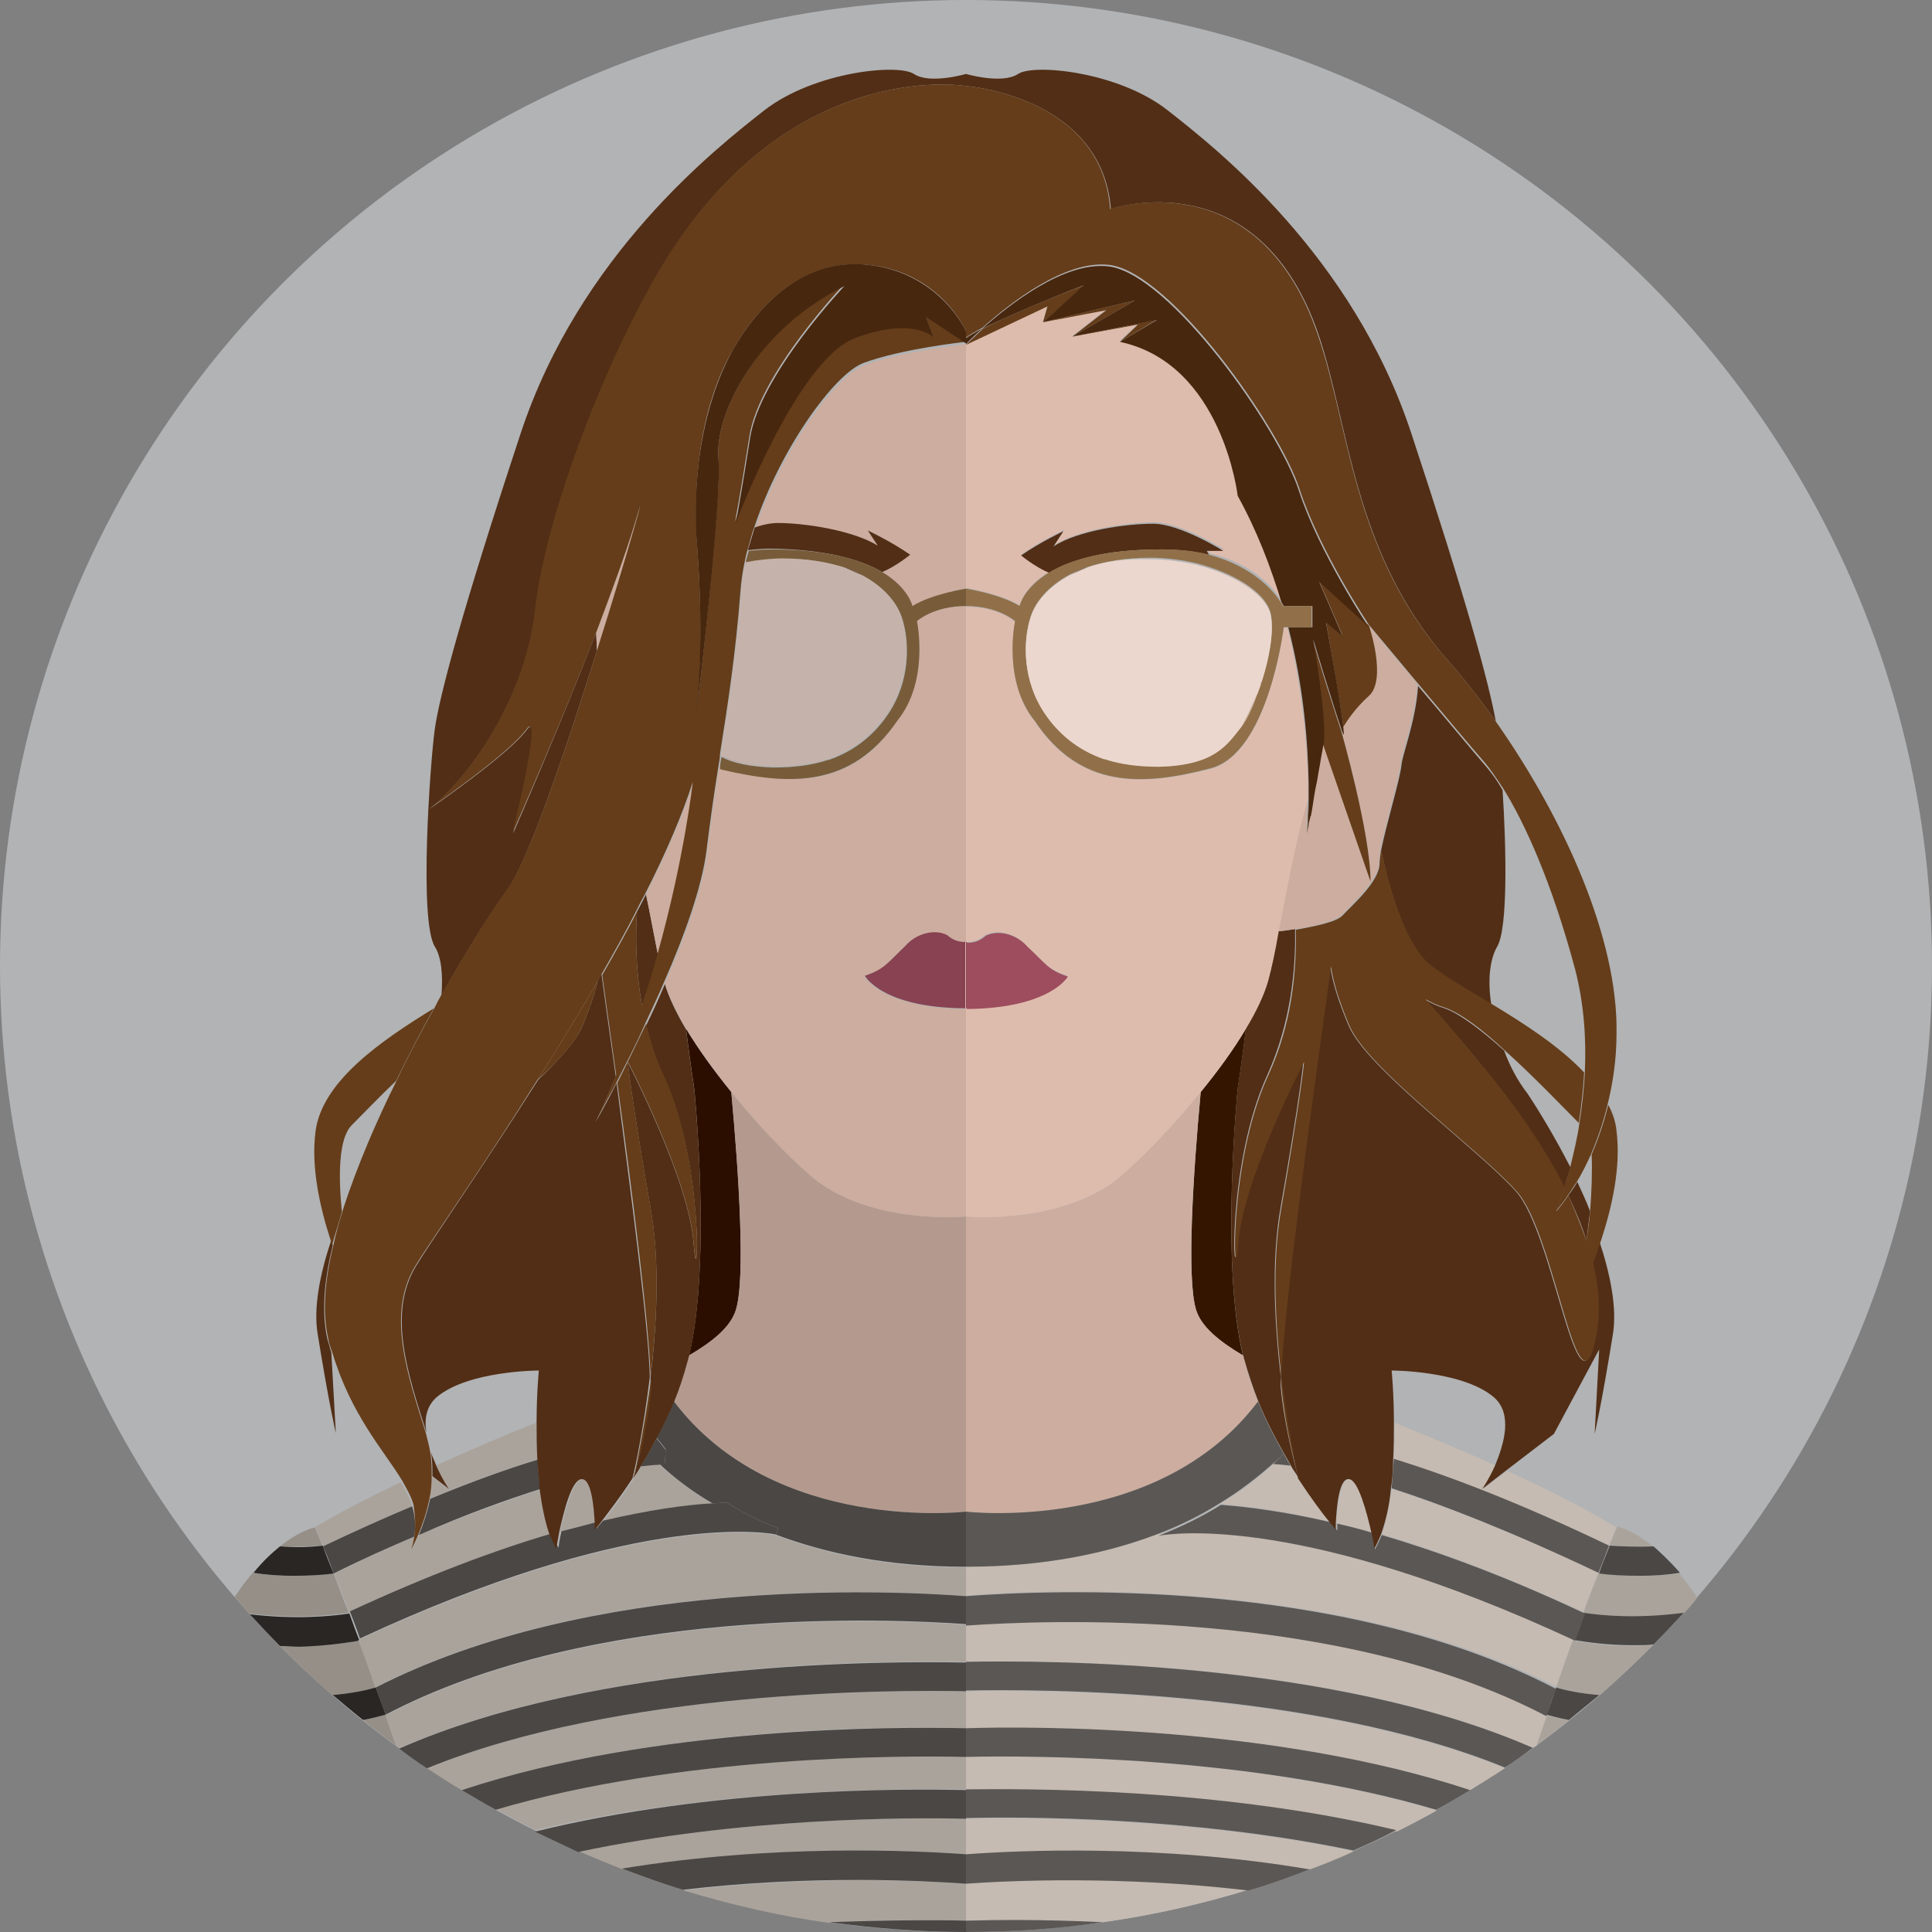 <svg xmlns="http://www.w3.org/2000/svg" width="256" height="256"><rect width="100%" height="100%" fill="#808080" stroke="none"/><circle fill="#B1B3B5" cx="128" cy="128" r="128"/><path fill="#2C0E00" d="M97.5 173.6c1.3-4.1.4-18.1-.6-28.9-2.3-2.8-4.4-5.7-6-8.4.6 4.8 1.1 8 1.1 8s2.3 23-.7 35.3c3.3-1.9 5.5-3.8 6.2-6z"/><path fill="#B49A8E" d="M128 190.9v-29.7s-13 1.2-20.7-5.5c-3.3-2.9-7.1-6.9-10.4-11 1 10.8 1.9 24.8.6 28.9-.7 2.2-3 4.1-6.2 6-.1.2-.1.5-.2.7-.5 1.8-1.1 3.6-1.8 5.4 13.3 17.6 38.7 14.6 38.7 14.6v4.9-14.3zm0 14.3zm0 44.4v-5.3 1.4z"/><path fill="#958F88" d="M47.6 217.4c-1.8.3-4.5.7-8 .7-.8 0-1.7 0-2.6-.1 2.3 2.3 4.6 4.5 7.1 6.7 2.5-.3 4.4-.7 5.7-1.1-.8-2.2-1.5-4.3-2.2-6.2zm-1.4-3.7c-.8-2-1.4-3.7-2-5.2-1.4.2-3.3.3-5.4.3-1.7 0-3.5-.1-5.3-.4-.8.9-1.6 2-2.4 3.2.6.7 1.3 1.5 1.9 2.2 6 .7 10.5.3 13.2-.1zm-3.5-8.9c-.6-1.6-1-2.4-1-2.4s-1.9.3-4.7 2.6c2.2 0 4.2-.1 5.7-.2zm8.4 22.4c-.8.2-1.8.5-3 .7 1.4 1.2 2.9 2.3 4.4 3.4-.5-1.4-1-2.7-1.4-4.1 0 .1 0 .1 0 0z"/><path fill="#292624" d="M44.2 208.5c-.6-1.5-1.1-2.7-1.4-3.6v-.1c-1.6.2-3.6.3-5.7.1-1.1.9-2.3 2-3.5 3.5 1.8.3 3.6.4 5.3.4 2 0 3.9-.1 5.3-.3zm3.4 8.9v-.1c-.5-1.2-.9-2.4-1.3-3.5-2.7.4-7.3.8-13.2.1 1.3 1.4 2.6 2.8 4 4.2.9 0 1.8.1 2.6.1 3.4-.1 6.1-.5 7.9-.8zm2.2 6.2c-1.4.4-3.3.8-5.7 1 1.3 1.1 2.6 2.2 4 3.3 1.2-.2 2.2-.5 3-.7-.4-1.2-.9-2.4-1.3-3.6z"/><path fill="#AAA39B" d="M72.9 203.4c-.6-1.7-1.1-3.8-1.3-6-4.4 1.4-9.7 3.3-16.1 6-.5 1.2-.9 1.9-.9 1.9.2-.6.3-1.1.4-1.7-3.3 1.4-6.9 3-10.7 4.9v.1c.6 1.5 1.3 3.2 2 5.2 10.3-5 19.2-8.2 26.6-10.4zm55.1 51.1v-4.9c-5.6-.4-20.5-1.1-37.4.9 6.3 1.9 12.7 3.4 19.3 4.3 8.2-.5 14.7-.4 18.1-.3zm0-17.4v-4.4c-8.5-.2-38-.2-62.3 7 1.7 1 3.5 1.9 5.3 2.8 23.4-5.6 48.8-5.5 57-5.4zm0 8.6V241c-7.3-.2-29.8-.2-51.3 4.3 1.9.8 3.8 1.6 5.8 2.4 20-3.4 38.6-2.5 45.5-2zm0-16.7v-4.9c-9.6-.2-45.9-.2-71.4 10.2 1.5 1 3 2 4.6 2.9 25.6-8.5 57.5-8.5 66.8-8.2zm-50.9-33c-1.2.2-2.3 4.4-2.9 7 1.6-.5 3.2-.9 4.6-1.2 0-1.9-.3-6.1-1.7-5.8zm7.9-1.8c-.3.6-.7 1.1-1 1.6-.1.3-.1.5-.1.5s0-.2.1-.4c-1.7 2.6-3.2 4.6-4.1 5.7 6-1.4 10.8-2 14.5-2.3-2.8-1.7-5.2-3.6-7.1-5.3-.5 0-1.3.1-2.3.2zm-13.8-.8c-.1-1.7-.1-3.4-.1-4.9-4.1 1.6-8.7 3.6-13.4 5.7.8 1.8 1.7 3.1 1.7 3.1l-2.2-1.7c0 1-.2 2-.3 3 5.6-2.3 10.3-4 14.3-5.2zm56.8 18.1v-6.2 2.4c-10.4 0-18.7-1.8-25.3-4.3-2.2-.4-19.5-2.7-55.2 13.9v.1c.7 1.9 1.5 4 2.2 6.2 28.6-14.7 67.7-12.9 78.3-12.1z"/><path fill="#AAA39B" d="M128 220.2v-4.9c-9.9-.7-49.3-2.5-76.9 12 .4 1.3.9 2.7 1.4 4 .2.1.3.2.5.3 26.4-11.6 64.7-11.6 75-11.4zm-85.2-15.3c4.3-2.1 8.2-3.8 11.8-5.3-.3-1.1-.8-2.1-1.5-3.2-4.2 2-8.1 4-11.4 6 0 0 .4.8 1.1 2.5 0-.1 0-.1 0 0z"/><path fill="#4A4744" d="M89.3 185.7c-.7 1.7-1.5 3.3-2.3 4.8l1.2 1.5-.1 1.9h-.8c1.9 1.8 4.2 3.6 7.1 5.3.7 0 1.3-.1 1.9-.1 2.2 1.4 4.5 2.5 6.8 3.4l-.2.8h-.2c6.6 2.5 14.9 4.3 25.3 4.3v-7.3s-25.4 3-38.7-14.6zm-34.4 17.9c.2-1.5.1-2.8-.3-4-3.6 1.5-7.6 3.3-11.8 5.3.4.9.9 2.1 1.4 3.6 3.8-1.9 7.4-3.5 10.7-4.9zm16.7-6.3c-.2-1.3-.3-2.6-.3-3.9-4 1.2-8.7 2.9-14.3 5.2-.4 1.9-1 3.6-1.5 4.8 6.3-2.8 11.7-4.7 16.1-6.1z"/><path fill="#4A4744" d="M88.1 194l.1-1.9-1.2-1.5c-.7 1.3-1.4 2.5-2.1 3.7 1-.1 1.8-.2 2.3-.2.6-.1.9-.1.9-.1zm14.6 9.3h.2l.2-.8c-2.3-.9-4.6-2-6.8-3.4-.6 0-1.3.1-1.9.1-3.7.2-8.5.9-14.5 2.3-.6.7-.9 1.1-.9 1.1v-.9c-1.5.4-3 .8-4.6 1.2-.3 1.3-.4 2.2-.4 2.2-.3-.5-.6-1.2-.9-1.9-7.5 2.2-16.3 5.5-26.7 10.3v.1c.4 1.1.9 2.3 1.3 3.5 35.5-16.5 52.8-14.2 55-13.8zm25.3 8.2c-10.6-.8-49.7-2.5-78.2 12.1.4 1.2.8 2.4 1.3 3.6 27.6-14.5 67-12.7 76.9-12v-3.7zm0 12.6v-3.8c-10.3-.2-48.6-.3-75.1 11.4 1.2.9 2.4 1.8 3.7 2.6 25.5-10.4 61.8-10.4 71.4-10.2zm0 8.7V229c-9.3-.2-41.2-.3-66.8 8.2 1.5.9 3 1.8 4.5 2.6 24.3-7.2 53.8-7.2 62.3-7zm0 8.2v-3.8c-8.2-.2-33.6-.3-57.1 5.5l5.7 2.7c21.6-4.6 44.1-4.6 51.4-4.4zm0 8.6v-3.9c-6.9-.5-25.5-1.4-45.6 1.9 2.7 1 5.4 2 8.1 2.8 17-2 31.9-1.2 37.5-.8zm0 4.9c-3.4-.1-9.9-.1-18.1.2 5.9.8 11.9 1.3 18.1 1.3v-1.5z"/><path fill="#522E16" d="M79.1 86.2c0-.8-.1-1.6-.1-2.4-5 12.9-11 26.6-11 26.6s4.2-16.9 1.8-13.7c-2.4 3.3-12.9 10.5-12.9 10.5 6.3-5.1 12.9-15.7 14.1-26.5 1.2-10.9 7.9-29.7 15.6-43.4C103.4 7.2 128 11.4 128 11.4V9.8s-4.8 1.4-6.9 0-13.2-.3-19.8 4.8C94.8 19.7 76.8 33.8 69 57.4 61.2 81 58.2 92.3 57.6 96.7c-.6 4.4-2.1 25.2 0 28.7.9 1.4 1.1 3.8.9 6.5 3.7-6.6 7.1-11.8 8.8-14.1 2.7-3.7 7.8-18.8 11.8-31.6zm-33.8 74.4c0-.1.1-.3.1-.4 0 .1 0 .2-.1.4 0-.1 0-.1 0 0zm-1.2 4.4c-.1-.2-.1-.4-.2-.7-1.5 4.5-2.4 9-1.8 12.5 1.5 9.3 2.4 13.1 2.4 13.1l-.6-10.7c-.2-.6-.3-1.1-.5-1.7-.8-3.4-.5-7.7.7-12.5zm13.8 20.1c4.2-3.5 13.5-3.5 13.5-3.5s-.3 3-.3 6.9c0 1.5 0 3.2.1 4.9l.3 3.9c.3 2.2.7 4.3 1.3 6 .3.7.6 1.3.9 1.9 0 0 .2-1 .4-2.2.6-2.7 1.6-6.8 2.9-7 1.4-.2 1.7 3.9 1.8 5.8v.9s.4-.4.9-1.1c.9-1.2 2.4-3.1 4.1-5.7.4-1.5 1.5-6.8 2.3-13.4-.1-6.2-2.6-25.1-4.4-39-1.6 3.2-2.8 5.2-2.8 5.2 1-2 1.8-4 2.7-6-.9-6.3-1.6-11.4-1.9-13.6-.2.3-.4.6-.5.9-.3 1.3-.9 3.2-2 5.9-.8 2-3.1 4.5-5.9 7.2-7.5 11.8-14.4 21.7-16.2 24.7-3.8 6.3-1 14.4 1.4 22-.3-1.8 0-3.5 1.4-4.7z"/><path fill="#522E16" d="M91.9 164.7c-.6-8.3-8.7-23.9-8.7-23.9s.3 3.8 3 19.3c1.3 7.2.8 15.6 0 22.5v1.4c-.5 5.3-1.8 10.4-2.3 11.9.3-.5.7-1 1-1.6.7-1.1 1.4-2.4 2.1-3.7.8-1.5 1.6-3.1 2.3-4.8.7-1.7 1.3-3.5 1.8-5.4.1-.2.1-.5.2-.7 3-12.3.7-35.3.7-35.3s-.5-3.2-1.1-8c-1.3-2.2-2.3-4.3-2.8-6-.8 1.9-1.6 3.7-2.5 5.5.6 2.3 1.3 4.6 2.4 6.9 5.4 11.7 4.5 30.2 3.9 21.9zm-6.8-31.3c.8-2.3 1.5-4.6 2.1-6.8-.5-2.4-1-5.2-1.6-8.1-.4.8-.8 1.6-1.2 2.3-.2 3.3-.2 7.7.7 12.6zm-27.3 60.8c-.2-.6-.5-1.1-.7-1.8.2 1.1.2 2.2.2 3.2l2.2 1.7c-.1-.1-.9-1.3-1.7-3.1z"/><path fill="#653D1A" d="M84 195.8c.4-1.6 1.8-6.6 2.3-11.9v-1.4c-.9 6.6-2 11.8-2.3 13.3-.1.3-.1.5-.1.5s0-.2.1-.5zm-38.7-35.2c0-.1 0-.1 0 0-.5-5-.4-9.8 1.3-11.5 1.4-1.4 3.5-3.6 5.9-5.9 1.6-3.3 3.3-6.6 5-9.6-7 4.3-14.9 9.7-15.7 16.4-.6 4.7.6 10 2 14.3.1.2.1.4.2.7.4-1.5.9-2.9 1.3-4.4zm31.9-24.7c1.1-2.7 1.7-4.6 2-5.9-2.6 4.5-5.3 8.9-8 13.1 2.9-2.6 5.2-5.2 6-7.2zm7.9-2.5c-.9-4.9-.9-9.3-.7-12.6-1.4 2.8-3 5.6-4.6 8.4.3 2.2 1 7.3 1.9 13.6 1.3-3.2 2.4-6.3 3.4-9.4zm1.1 49.1c.8-6.9 1.3-15.3 0-22.5-2.7-15.4-3-19.3-3-19.3s8.1 15.6 8.7 23.9c.6 8.3 1.5-10.2-3.9-22-1.1-2.3-1.8-4.6-2.4-6.9-1.4 2.9-2.7 5.6-3.8 7.8 1.9 13.8 4.3 32.8 4.4 39z"/><path fill="#CCAD9F" d="M119.4 81.6c1.1 3.3 1.1 8.5-1.8 12.8-1.8 2.7-4.4 4.9-7.9 6.1 3.5-1.2 6-3.3 7.9-6.1 2.9-4.3 2.9-9.5 1.8-12.8-.6-1.8-2.2-3.9-5.2-5.5 3.1 1.6 4.6 3.7 5.2 5.5zm-17 19.9c2.7.1 5.1-.3 7.2-1-2 .7-4.4 1.1-7.2 1z"/><path fill="#CCAD9F" d="M96.9 144.7c3.3 4.1 7.1 8.1 10.4 11 7.6 6.7 20.7 5.5 20.7 5.5V80.3c-4.3 0-6.5 2-6.5 2s1.7 7.9-2.6 13.2c-6 9-14.2 8.7-23.3 6.3-.1 0-.2-.1-.3-.1-.6 3.6-1.1 7.3-1.6 11.3-.6 4.7-2.9 11.2-5.6 17.3.5 1.7 1.5 3.8 2.8 6 1.6 2.6 3.7 5.5 6 8.4zm17.6-15.3c2.7-.9 2.9-1.7 5.4-4 1.3-1.5 3.7-2.3 5.5-1.4 1.2 1.1 2.5.9 2.5.9v8.8c-11.1-.1-13.4-4.3-13.4-4.3zm-30.4-60c-1.2 4-3.1 9.1-5.1 14.4 0 .8.1 1.6.1 2.4 4.2-13.2 7.2-23.9 5-16.8zm27.8 5.8c-2.2-.7-4.9-1.2-8.2-1.2-1.6 0-3.3.2-4.9.5 1.6-.3 3.3-.5 4.9-.5 3.3 0 6 .4 8.2 1.2z"/><path fill="#CCAD9F" d="M116.3 72.3l-1.3-2s3 1.4 5.6 3.2c0 0-1.8 1.5-3.7 2.3 3.5 2.1 4 4.5 4 4.5 2.6-1.6 7.1-2.3 7.1-2.3V45.6s-8.4.9-13.5 2.8c-3.9 1.5-11 11.4-14.4 21.6 1.1-.4 2.1-.6 3.1-.6 3.5 0 10 .9 13.1 2.9zm-29.1 54.3c3.6-12.8 4.7-22.9 4.7-22.9-1.4 4.4-3.6 9.4-6.3 14.8.6 2.8 1.1 5.6 1.6 8.1z"/><path fill="#884251" d="M128 124.8s-1.3.2-2.5-.9c-1.8-.9-4.2-.1-5.5 1.4-2.5 2.4-2.8 3.1-5.4 4 0 0 2.3 4.3 13.5 4.3v-8.8z"/><path fill="#522E16" d="M114.2 76.1c-.7-.4-1.5-.7-2.3-1 .9.3 1.6.7 2.3 1zm2.7-.3c1.9-.8 3.7-2.3 3.7-2.3-2.6-1.8-5.6-3.2-5.6-3.2l1.3 2c-3.2-2-9.6-3-13.2-3-.9 0-2 .2-3.1.6l-.9 3c.9-.1 1.9-.2 3-.2 7.5.1 12.1 1.5 14.8 3.1z"/><path fill="#785C3A" d="M118.9 95.5c4.3-5.3 2.6-13.2 2.6-13.2s2.2-2 6.5-2V78s-4.5.7-7.1 2.3c0 0-.5-2.4-4-4.5-2.7-1.6-7.2-3-14.7-3-1.1 0-2.1.1-3 .2-.1.5-.3 1-.4 1.6 1.6-.3 3.3-.5 4.9-.5 3.3 0 6 .4 8.2 1.2.9.3 1.6.6 2.4 1 3 1.6 4.6 3.7 5.2 5.5 1.1 3.3 1.1 8.5-1.8 12.8-1.8 2.7-4.4 4.9-7.9 6.1h-.1c-2.1.7-4.5 1-7.2 1-3.2-.1-5.4-.6-6.9-1.4-.1.5-.2 1.1-.2 1.6.1 0 .2.1.3.1 9 2.1 17.1 2.4 23.2-6.5zm9.1-17.6z"/><path fill="#CCAD9F" d="M109.6 100.6c0-.1.1-.1 0 0 3.6-1.2 6.1-3.4 8-6.1 2.9-4.4 2.9-9.6 1.8-12.8-.6-1.8-2.2-3.9-5.2-5.5-.6-.2-1.4-.6-2.3-1-2.2-.7-4.9-1.2-8.2-1.2-1.6 0-3.3.2-4.9.5-.3 1.4-.5 2.8-.6 4.2-.6 7.8-1.6 14.5-2.7 21.4 1.5.8 3.6 1.4 6.9 1.4 2.8.1 5.2-.3 7.2-.9z"/><path opacity=".4" fill="#BBBDBF" d="M109.6 100.6c0-.1.1-.1 0 0 3.6-1.2 6.1-3.4 8-6.1 2.9-4.4 2.9-9.6 1.8-12.8-.6-1.8-2.2-3.9-5.2-5.5-.6-.2-1.4-.6-2.3-1-2.2-.7-4.9-1.2-8.2-1.2-1.6 0-3.3.2-4.9.5-.3 1.4-.5 2.8-.6 4.2-.6 7.8-1.6 14.5-2.7 21.4 1.5.8 3.6 1.4 6.9 1.4 2.8.1 5.2-.3 7.2-.9z"/><path fill="#522E16" d="M114.2 76.1c-.7-.4-1.5-.7-2.3-1 1 .5 1.8.8 2.3 1z"/><path opacity=".4" fill="#BBBDBF" d="M114.2 76.1c-.7-.4-1.5-.7-2.3-1 1 .5 1.8.8 2.3 1z"/><path fill="#785C3A" d="M102.4 101.5c-3.2-.1-5.4-.6-6.9-1.4 1.6.8 3.7 1.3 6.9 1.4z"/><path opacity=".4" fill="#BBBDBF" d="M102.4 101.5c-3.2-.1-5.4-.6-6.9-1.4 1.6.8 3.7 1.3 6.9 1.4z"/><path fill="#785C3A" d="M109.7 100.5s-.1 0 0 0c-.1 0 0 0 0 0z"/><path opacity=".4" fill="#BBBDBF" d="M109.7 100.5s-.1 0 0 0c-.1 0 0 0 0 0z"/><path fill="#341600" d="M158.5 173.6c.7 2.2 3 4.1 6.2 6-3-12.3-.7-35.3-.7-35.3s.5-3.2 1.1-8c-1.6 2.7-3.7 5.6-6 8.4-1 10.8-1.9 24.8-.6 28.9zM128 190.9v-41.4 41.4z"/><path fill="#AAA39B" d="M204.9 227.3c-.4 1.3-.9 2.7-1.4 4 1.5-1.1 3-2.2 4.4-3.4-1.1-.2-2.1-.4-3-.6zm3.5-9.9c-.7 1.9-1.5 4-2.2 6.2 1.3.4 3.3.8 5.7 1.1 2.4-2.1 4.8-4.4 7.1-6.7-.9 0-1.8.1-2.6.1-3.5 0-6.2-.4-8-.7zm8.8-8.6c-2.1 0-4-.2-5.4-.3-.6 1.5-1.3 3.2-2 5.2v.1c2.7.4 7.3.8 13.2.1.7-.7 1.3-1.4 1.9-2.2-.8-1.2-1.6-2.3-2.4-3.2-1.8.2-3.6.3-5.3.3zm1.8-3.9c-2.8-2.3-4.7-2.6-4.7-2.6s-.4.9-1 2.4c1.5.2 3.5.3 5.7.2z"/><path fill="#4A4744" d="M213.3 204.8c-.1 0-.1 0 0 0-.4 1-.9 2.2-1.4 3.6v.1c1.4.2 3.3.3 5.4.3 1.7 0 3.5-.1 5.3-.4-1.3-1.5-2.5-2.6-3.5-3.5-2.3.1-4.3 0-5.8-.1zm-3.5 8.9c-.4 1.1-.9 2.3-1.3 3.5v.1c1.8.3 4.5.7 8 .7.8 0 1.7 0 2.6-.1 1.4-1.4 2.7-2.8 4-4.2-6.1.8-10.6.4-13.3 0zm-3.6 9.9c-.4 1.2-.8 2.4-1.3 3.6.8.2 1.8.5 3 .7 1.3-1.1 2.7-2.2 4-3.3-2.5-.2-4.4-.6-5.7-1z"/><path fill="#CCAD9F" d="M128 249.6v-5.3zm0-49.3s25.4 3 38.7-14.6c-.7-1.7-1.3-3.5-1.8-5.4-.1-.2-.1-.5-.2-.7-3.2-1.9-5.5-3.8-6.2-6-1.3-4.1-.4-18.1.6-28.9-3.3 4.1-7.1 8.1-10.4 11-7.6 6.7-20.7 5.5-20.7 5.5v44.1-5z"/><path fill="#C5BBB2" d="M198.2 194.2c-4.6-2.1-9.3-4-13.4-5.7 0 1.5 0 3.2-.1 4.9 7 2.1 16.4 5.7 28.5 11.5v-.1c.6-1.6 1-2.4 1-2.4-4.1-2.5-9.2-5.1-14.5-7.5l-3.1 2.4c0-.1.8-1.3 1.6-3.1zM128 224.1v4.9c9.3-.2 41.2-.3 66.8 8.2 1.6-1 3.1-1.9 4.6-2.9-25.5-10.4-61.8-10.4-71.4-10.2zm0 25.5v4.9c3.4-.1 9.9-.1 18.1.2 6.6-.9 13.1-2.4 19.3-4.3-16.9-2-31.8-1.2-37.4-.8z"/><path fill="#C5BBB2" d="M128 215.3v4.9c10.3-.2 48.6-.3 75.1 11.4.2-.1.3-.2.5-.3.5-1.4.9-2.7 1.4-4-27.7-14.5-67.1-12.7-77-12z"/><path fill="#C5BBB2" d="M153.3 203.3c-6.6 2.5-14.9 4.3-25.3 4.3v-2.4 6.2c10.6-.8 49.7-2.5 78.2 12.1.8-2.2 1.5-4.3 2.2-6.2v-.1c-35.6-16.6-52.9-14.3-55.1-13.9zm31.1-6c-.3 2.2-.7 4.3-1.3 6 7.5 2.2 16.3 5.5 26.7 10.3.7-1.9 1.4-3.7 2-5.2v-.1c-11.6-5.4-20.6-8.9-27.4-11zM128 241v4.8c6.9-.5 25.5-1.4 45.6 1.9 1.9-.7 3.9-1.5 5.8-2.4-21.6-4.5-44.1-4.5-51.4-4.3zm44-45.2c-.3-.5-.7-1-1-1.6-1-.1-1.8-.2-2.3-.2-1.9 1.8-4.2 3.6-7.1 5.3 3.7.2 8.5.9 14.5 2.3-.8-1.2-2.4-3.2-4.1-5.8.1.3.1.5.1.5s0-.2-.1-.5zm6.9.2c-1.4-.2-1.7 3.9-1.8 5.8 1.5.4 3 .8 4.6 1.2-.5-2.7-1.6-6.8-2.8-7zM128 232.8v4.4c8.2-.2 33.6-.3 57.1 5.5 1.8-.9 3.5-1.8 5.3-2.8-24.4-7.3-53.9-7.3-62.4-7.1z"/><path fill="#5B5754" d="M211.8 208.4c.6-1.4 1-2.6 1.4-3.6-12.1-5.8-21.4-9.3-28.5-11.5l-.3 3.9c6.8 2.2 15.8 5.7 27.4 11.2zM168.7 194c.5 0 1.3.1 2.3.2-.3-.5-.6-1-.9-1.6-.4.5-.9.9-1.4 1.4zm14.4 9.4c-.3.7-.6 1.3-.9 1.9 0 0-.2-1-.4-2.2-1.6-.5-3.2-.9-4.6-1.2v.9s-.4-.4-.9-1.1c-6-1.4-10.8-2-14.5-2.3-2.4 1.5-5.2 2.9-8.3 4.1 2.2-.4 19.5-2.7 55.2 13.9.5-1.2.9-2.4 1.3-3.5v-.1c-10.6-5-19.5-8.2-26.9-10.4zm-55.1 8.1v3.9c9.9-.7 49.3-2.5 76.9 12 .4-1.2.8-2.4 1.3-3.6-28.5-14.9-67.6-13.1-78.2-12.3zm0 8.7v3.8c9.6-.2 45.9-.2 71.4 10.2 1.3-.8 2.5-1.7 3.7-2.6-26.5-11.6-64.8-11.6-75.1-11.4zm0 8.8v3.8c8.5-.2 38-.2 62.3 7 1.5-.8 3-1.7 4.5-2.6-25.6-8.5-57.5-8.5-66.8-8.2zm0 8.1v3.8c7.3-.2 29.8-.2 51.3 4.3 1.9-.8 3.8-1.7 5.7-2.7-23.4-5.6-48.8-5.5-57-5.4zm0 8.6v3.9c5.6-.4 20.5-1.1 37.4.9 2.8-.8 5.5-1.8 8.1-2.8-20-3.4-38.6-2.5-45.5-2zm0 8.8v1.5c6.1 0 12.2-.4 18.1-1.3-8.2-.4-14.7-.3-18.1-.2z"/><path fill="#5B5754" d="M170.1 192.6c-1.2-2.1-2.4-4.4-3.4-6.9-13.3 17.6-38.7 14.6-38.7 14.6v7.3c10.4 0 18.7-1.8 25.3-4.3 3.2-1.2 5.9-2.6 8.3-4.1 2.8-1.7 5.2-3.6 7.1-5.3.5-.4 1-.8 1.4-1.3z"/><path fill="#522E16" d="M211.4 177.1c-2.4 12.1-5.4-13.4-10.5-19.2-5.1-5.7-19.8-16.3-22.2-22s-2.4-7.9-2.4-7.9-6.4 44.3-6.6 54.5c.8 6.6 2 11.9 2.3 13.4 1.7 2.6 3.2 4.6 4.1 5.7.6.7.9 1.1.9 1.1v-.9c.1-1.9.4-6.1 1.8-5.8 1.2.2 2.3 4.4 2.9 7 .3 1.3.4 2.2.4 2.2.3-.5.6-1.2.9-1.9.6-1.7 1.1-3.8 1.3-6 .2-1.3.3-2.6.3-3.9.1-1.7.1-3.4.1-4.9 0-3.9-.3-6.9-.3-6.9s9.3 0 13.5 3.5c2.6 2.2 1.4 6.2.2 9.1-.8 1.8-1.7 3.1-1.7 3.1l3.1-2.4 6.4-4.9 6-11.2-.6 11.2s.9-3.8 2.4-13.1c.6-3.5-.3-8-1.8-12.5-.4 1.1-.7 2.1-1.1 3.1 1 3.2 1.2 6.5.6 9.6z"/><path fill="#522E16" d="M210.7 160.5c-.5-1.3-1.1-2.6-1.7-3.9-.4.7-.8 1.3-1.2 1.8.9 1.9 1.8 3.9 2.4 6 .2-1.3.3-2.6.5-3.9zm-11.4-21.3c-3-2.7-5.9-4.9-7.9-5.6-1-.3-1.8-.7-2.5-1.1 2.4 2.7 5.7 6.5 8.9 10.5 2.8 3.5 6.6 8.7 9.5 14.4.2-.8.5-1.7.8-2.7-2-3.9-4.1-7.4-5.7-9.8-1.4-1.8-2.4-3.8-3.1-5.7zM183 112.7c1.3 6.2 3.5 13 6.6 15.3 1.9 1.5 4.8 3.1 8 5.1-.5-3.2-.2-6 .8-7.7 1.4-2.4 1.2-12.9.7-20.7-.9-1.6-1.8-2.7-2.5-3.5-1.4-1.6-5.2-6.2-8.7-10.3-.3 4.7-2.1 9.1-2.2 10.5-.2 1.9-2 7.8-2.7 11.3zm-35.8-85s19.5-6.7 27.5 16.6c4.1 12.1 4.6 28.7 16.8 42.8 2.3 2.6 4.6 5.5 6.7 8.5-.9-5.1-4-16.4-11.2-38.2-7.8-23.6-25.8-37.7-32.3-42.8S137 8.4 134.9 9.8s-6.9 0-6.9 0v1.6s18 1.3 19.2 16.3zM168 130c-.5 1.8-1.5 3.9-2.9 6.2-.6 4.8-1.1 8-1.1 8s-2.3 23 .7 35.3c.1.2.1.5.2.7.5 1.8 1.1 3.6 1.8 5.4 1 2.5 2.2 4.8 3.4 6.9.3.5.6 1.1.9 1.6.3.6.7 1.1 1 1.6-.4-1.6-1.8-6.6-2.3-11.9v-1.4c-.8-6.9-1.3-15.3 0-22.5 2.7-15.4 3-19.3 3-19.3s-8.1 15.6-8.7 23.9c-.6 8.3-1.5-10.2 3.9-22 3.2-7.1 3.8-14.2 3.7-19.4-1.1.2-2 .3-2.3.3-.4 2.6-.8 4.8-1.3 6.6z"/><path fill="#653D1A" d="M210.7 160.5c-.1 1.3-.3 2.7-.5 3.9-.7-2-1.5-4-2.4-6-.9 1.4-1.6 2.1-1.6 2.1s.5-1.2 1.1-3.2c-2.9-5.8-6.7-10.9-9.5-14.4-3.2-3.9-6.5-7.8-8.9-10.5.7.4 1.5.8 2.5 1.1 2.1.7 5 2.9 7.9 5.6 3.8 3.4 7.7 7.5 9.9 9.7.3-2.1.6-4.4.7-6.7-3.3-3.5-8-6.5-12.3-9.1-3.2-1.9-6.1-3.6-8-5.1-3.1-2.4-5.3-9.2-6.6-15.3-.1.8-.2 1.4-.2 1.8 0 2.4-3.6 5.5-4.9 6.9-.8.9-4 1.5-6.2 1.9.1 5.2-.4 12.3-3.7 19.4-5.4 11.8-4.5 30.3-3.9 22 .6-8.3 8.7-23.9 8.7-23.9s-.3 3.8-3 19.3c-1.3 7.2-.8 15.6 0 22.5.2-10.1 6.6-54.5 6.6-54.5s0 2.2 2.4 7.9 17.1 16.3 22.2 22c5.1 5.7 8.1 31.3 10.5 19.2.6-3.1.4-6.4-.4-9.8.4-.9.7-2 1.1-3.1 1.4-4.3 2.6-9.6 2-14.3-.1-1.2-.5-2.4-1.1-3.5-.6 2.5-1.4 4.7-2.2 6.6.1 2.2 0 4.8-.2 7.5z"/><path fill="#653D1A" d="M169.8 183.8c.5 5.3 1.8 10.4 2.3 11.9.1.3.1.5.1.5s0-.2-.1-.4c-.4-1.5-1.5-6.8-2.3-13.4-.1.6 0 1.1 0 1.4z"/><path fill="#CCAD9F" d="M181.3 92.2c-1.8 1.7-2.9 3.4-3.4 4.1.1 1 .1 1.3-.2.4 0 0 3.9 13.7 3.9 20l-6.2-17.9c-.2 1-.4 1.9-.7 2.8l-.2 1.3c-.1.7-.3 1.4-.4 2.1l-.5 3c0 .1 0 .2-.1.3l-.2.9c0 .2-.1.4-.1.5l-.1.6s.1-1.8.1-4.5c-1.7 5.6-2.9 12.1-3.9 17.6.2 0 1.1-.1 2.3-.3 2.2-.3 5.3-1 6.2-1.9 1.3-1.4 4.9-4.6 4.9-6.9 0-.4.1-1.1.2-1.8.7-3.4 2.5-9.4 2.7-11.4.1-1.4 1.9-5.8 2.2-10.5-3.5-4.1-6.6-7.9-6.6-7.9s2.5 7.3.1 9.5z"/><path fill="#DEBCAD" d="M128 77.9s4.5.7 7.1 2.3c0 0 .5-2.4 4-4.5-1.9-.8-3.7-2.3-3.7-2.3 2.6-1.8 5.6-3.2 5.6-3.2l-1.3 2c3.2-2 9.6-3 13.2-3 3.6 0 9.3 3.6 9.3 3.6H160l.3.5c6.1 1.5 8.8 5 9.5 6.3-1.4-4.6-3.3-9.4-5.8-14.1 0 0-2-17.5-15.6-20.4l2.4-2.2-8.7 1.6 4.5-3.5-8.4 1.6.6-2.2-10.8 5.2v32.3zm38.5 14.2c.2-.4.3-.8.5-1.3-.2.5-.3.9-.5 1.3z"/><path fill="#DEBCAD" d="M146.3 100.5c-3.5-1.2-6-3.3-7.9-6.1-2.9-4.4-2.9-9.6-1.8-12.8.6-1.8 2.2-3.9 5.2-5.5-3 1.6-4.6 3.7-5.2 5.5-1.1 3.3-1.1 8.5 1.8 12.8 1.8 2.8 4.4 4.9 7.9 6.1zm6-26.5c-3.3 0-6 .4-8.2 1.2 2.2-.8 4.9-1.2 8.2-1.2zm1.3 27.5c-2.7.1-5.1-.3-7.2-1 2 .7 4.4 1.1 7.2 1z"/><path fill="#DEBCAD" d="M148.7 155.7c3.3-2.9 7.1-6.9 10.4-11 2.3-2.8 4.4-5.7 6-8.4 1.4-2.3 2.4-4.5 2.9-6.2.5-1.8 1-4.1 1.4-6.5 1.1-5.5 2.2-12 3.9-17.6v-2.3c-.1-5-.7-12.4-2.7-20.5h-.5s-2 16.7-9.7 18.7c-9.1 2.3-17.3 2.7-23.3-6.3-4.3-5.3-2.6-13.2-2.6-13.2s-2.2-2-6.5-2v80.8s13 1.2 20.7-5.5zM128 124.8s1.3.2 2.5-.9c1.8-.9 4.2-.1 5.5 1.4 2.5 2.4 2.8 3.1 5.4 4 0 0-2.3 4.3-13.5 4.3v-8.8z"/><path fill="#DEBCAD" d="M168.4 81.6c.4 2.2-.2 5.6-1.2 8.7.9-3.1 1.6-6.6 1.2-8.7-.5-2.6-4.3-5.1-8.9-6.5 4.6 1.3 8.4 3.8 8.9 6.5zm7 17.3l-.1-.3-.2 1c-.1.5-.2 1.1-.3 1.7l-.1.4c.3-.9.5-1.8.7-2.8z"/><path fill="#9D4D5E" d="M141.5 129.4c-2.7-.9-2.9-1.7-5.4-4-1.3-1.5-3.7-2.3-5.5-1.4-1.2 1.1-2.5.9-2.5.9v8.8c11.1-.1 13.4-4.3 13.4-4.3z"/><path fill="#522E16" d="M144.1 75.2c-.9.3-1.6.6-2.3 1 .7-.4 1.4-.8 2.3-1z"/><path fill="#522E16" d="M153.8 72.8c2.5 0 4.6.3 6.4.7l-.3-.5h2.2s-5.7-3.6-9.3-3.6c-3.6 0-10 .9-13.2 3l1.3-2s-3 1.4-5.6 3.2c0 0 1.8 1.5 3.7 2.3 2.8-1.7 7.4-3.1 14.8-3.1z"/><path fill="#653D1A" d="M174.6 44.3c-8-23.3-27.5-16.6-27.5-16.6-1.1-15-19.1-16.3-19.1-16.3v33.3c.6-.4 1.3-.8 2.2-1.3 3.6-3.2 10.9-9 16.8-8.3 8.1 1 22.5 21.4 25.2 29.7 2.7 8.3 9.2 18 9.2 18s3.1 3.7 6.6 7.9c3.5 4.2 7.3 8.7 8.7 10.3.7.8 1.5 2 2.5 3.5 2.8 4.5 6.4 12.3 9.5 23.9 1.2 4.6 1.5 9.3 1.3 13.6-.1 2.4-.4 4.7-.7 6.7-.3 2.2-.8 4.1-1.2 5.8-.3 1-.5 1.9-.8 2.7-.6 2-1.1 3.2-1.1 3.2s.7-.7 1.6-2.1c.4-.5.7-1.1 1.2-1.8.6-1 1.2-2.2 1.8-3.5.8-1.9 1.6-4.1 2.2-6.6.7-2.8 1.2-6 1.2-9.5.2-12.4-6.8-28.2-16-41.3-2.1-3-4.4-5.9-6.7-8.5-12.3-14.1-12.7-30.7-16.9-42.8z"/><path fill="#653D1A" d="M173.2 110.4l.1-.6c0 .4-.1.6-.1.6zm0 0s.3-2.6.2-6.8v2.3c-.1 2.7-.2 4.5-.2 4.5zm.2-1.1l.2-.9c-.1.3-.1.6-.2.9zm.2-1.2l.5-3c-.1 1.1-.3 2.2-.5 3zm8 8.7c0-6.4-3.9-20-3.9-20-1.3-3.8-3.8-12.1-3.8-12.1s2 10.8 1.4 13.9l.1.3 6.2 17.9zm-39.5-72.2l8.7-1.6-2.4 2.3 4.8-2.9zm-3.9-1.9l8.4-1.6-4.5 3.5 8.3-4.8zm0 0l5.5-4.9s-8.6 3.2-13.5 5.8c-1.3 1.2-2.2 2.1-2.2 2.1l10.8-5.1-.6 2.1z"/><path fill="#653D1A" d="M175.1 99.6l.2-1c0 .3-.1.6-.2 1zm-.3 1.7c-.1.5-.2 1.1-.3 1.7l.2-1.3.1-.4zm0-24.3l3.1 7.2-2.2-1.8s1.9 10.6 2.3 13.9c.5-.8 1.6-2.5 3.4-4.1 2.4-2.2 0-9.3 0-9.3l-6.6-5.9z"/><path fill="#48270F" d="M138.2 42.7l12.2-2.9-8.3 4.8 11.2-2.2-4.9 2.9C162 48.2 164 65.7 164 65.7c2.6 4.7 4.4 9.5 5.8 14.1.2.3.3.5.3.5h3.8v2.8h-3.2c2.1 8.1 2.6 15.5 2.7 20.5.1 4.2-.2 6.8-.2 6.8s0-.2.1-.6c0-.2.1-.3.1-.5 0-.3.1-.5.2-.9 0-.1 0-.2.1-.3.2-.9.3-1.9.5-3 .1-.7.3-1.4.4-2.1.1-.6.2-1.2.3-1.7.1-.6.2-1.2.3-1.7.1-.4.1-.8.2-1 .5-3.1-1.4-13.9-1.4-13.9s2.5 8.3 3.8 12.1c.3.9.3.6.2-.4-.3-3.2-2.3-13.9-2.3-13.9l2.2 1.8-3.1-7.2 6.5 5.9s-6.5-9.7-9.2-18c-2.7-8.3-17.1-28.7-25.2-29.7-5.9-.7-13.2 5.1-16.8 8.3 4.9-2.5 13.5-5.8 13.5-5.8l-5.4 4.9zm-8 .8c-.9.5-1.6.9-2.2 1.3v.8s.8-.9 2.2-2.1z"/><path fill="#653D1A" d="M54.9 203.6c-.1.5-.2 1.1-.4 1.7 0 0 .4-.7.9-1.9s1.1-2.8 1.5-4.8c.2-.9.3-1.9.3-3 0-1 0-2.1-.2-3.2-.1-.7-.3-1.4-.5-2.2 0-.1-.1-.3-.1-.4-2.4-7.6-5.2-15.7-1.4-22 1.8-3 8.8-12.9 16.2-24.7 2.7-4.2 5.4-8.6 8-13.1.2-.3.4-.6.5-.9 1.6-2.8 3.2-5.6 4.6-8.4.4-.8.8-1.6 1.2-2.3 2.7-5.3 4.9-10.4 6.3-14.8 0 0-1.1 10.1-4.7 22.9-.6 2.2-1.3 4.5-2.1 6.8-1 3.1-2.1 6.2-3.4 9.3-.8 2-1.7 4-2.7 6 0 0 1.1-2 2.8-5.2 1.1-2.2 2.5-4.8 3.8-7.8.8-1.7 1.7-3.6 2.5-5.5 2.7-6.1 5-12.6 5.6-17.3.5-4 1-7.6 1.6-11.3.1-.5.2-1.1.2-1.6 1.1-6.9 2.1-13.6 2.7-21.4.1-1.4.3-2.8.6-4.2.1-.5.2-1 .4-1.6.3-1 .5-2 .9-3 3.4-10.2 10.5-20.1 14.4-21.6 5.1-1.9 13.5-2.8 13.5-2.8l-5.3-3.5 1 2.7s-2.8-2.8-10.4.1c-7.7 2.9-15.8 24.5-15.8 24.5s.6-3 1.9-11.3c1.3-8.3 12.5-20.1 12.5-20.1-11.8 6.1-17.1 17.4-16.6 23 .4 5.3-2.6 31.3-2.9 33.8.2-1.4 1-9.6.1-21.7-.3-4.4-.2-8.3.2-11.7.8-6.9 2.8-11.9 4.6-14.9 2.6-4.5 8.3-12.1 17.9-11.1s12.9 8.8 12.9 8.8V11.4s-24.6-4.2-41.5 25.9C78.8 51 72.1 69.8 70.9 80.7c-1.2 10.9-7.8 21.5-14.1 26.5 0 0 10.5-7.2 12.9-10.5 2.4-3.3-1.8 13.7-1.8 13.7S74 96.7 79 83.8c2-5.3 3.9-10.4 5.1-14.4 2.1-7.1-.8 3.6-5 16.8-4 12.8-9.1 27.9-11.8 31.5-1.7 2.3-5.1 7.6-8.8 14.1-.3.5-.6 1.1-.9 1.7-1.7 3-3.4 6.2-5 9.6-2.8 5.6-5.3 11.5-7.1 17 0 .1-.1.3-.1.4-.5 1.5-.9 3-1.2 4.4-1.2 4.8-1.5 9.1-.7 12.5.1.6.3 1.2.5 1.7 2.5 8.4 6.8 13 9.3 17.1.6 1.1 1.2 2.1 1.5 3.2.2 1.4.3 2.7.1 4.2z"/><path fill="#48270F" d="M128 43.9s-3.4-7.7-12.9-8.8-15.3 6.6-17.9 11.1c-1.7 3-3.7 7.9-4.6 14.9-.4 3.4-.6 7.3-.2 11.7.9 12.1 0 20.4-.1 21.7.3-2.6 3.4-28.5 2.9-33.8-.5-5.6 4.8-16.9 16.7-22.8 0 0-11.2 11.8-12.5 20.1-1.3 8.3-1.9 11.3-1.9 11.3s8.1-21.6 15.8-24.5c7.7-2.9 10.4-.1 10.4-.1l-1-2.7 5.3 3.5v-1.6zM92.2 94.5z"/><path fill="#917049" d="M137.1 95.5c6 9 14.2 8.7 23.3 6.3 7.7-2 9.7-18.7 9.7-18.7h3.7v-2.8H170s-.1-.2-.3-.5c-.8-1.3-3.5-4.7-9.5-6.3-1.8-.5-3.9-.7-6.4-.7-7.5 0-12 1.4-14.7 3-3.5 2.1-4 4.5-4 4.5-2.6-1.6-7.1-2.3-7.1-2.3v2.3c4.3 0 6.5 2 6.5 2s-1.7 7.9 2.6 13.2zm-.5-13.9c.6-1.8 2.2-3.9 5.2-5.5.7-.4 1.5-.7 2.4-1 2.2-.7 4.9-1.2 8.2-1.2 2.2 0 4.4.3 6.4.8.3.1.5.1.7.2 4.7 1.4 8.4 3.9 8.9 6.5.4 2.2-.2 5.6-1.2 8.7-.1.2-.1.4-.2.6-.1.4-.3.9-.5 1.3-.7 1.7-1.4 3.2-2 4.1-1.9 2.5-3.4 5.2-10.9 5.3-2.7.1-5.1-.3-7.2-1h-.1c-3.5-1.2-6-3.3-7.9-6.1-2.9-4.2-2.9-9.4-1.8-12.7z"/><path fill="#DEBCAD" d="M144.1 75.2c-1 .4-1.8.8-2.3 1-3 1.6-4.6 3.7-5.2 5.5-1.1 3.3-1.1 8.5 1.8 12.8 1.8 2.7 4.4 4.9 7.9 6.1h.1c2.1.7 4.5 1 7.2 1 7.4-.2 9-2.9 10.9-5.3.6-.8 1.4-2.3 2-4.1.2-.4.3-.8.5-1.3.1-.2.1-.4.2-.6 1-3.1 1.6-6.5 1.2-8.7-.5-2.6-4.3-5.1-8.9-6.5-.2-.1-.5-.1-.7-.2-2.1-.5-4.3-.8-6.4-.8-3.4-.1-6.1.3-8.3 1.1z"/><path opacity=".4" fill="#FFF" d="M144.1 75.2c-1 .4-1.8.8-2.3 1-3 1.6-4.6 3.7-5.2 5.5-1.1 3.3-1.1 8.5 1.8 12.8 1.8 2.7 4.4 4.9 7.9 6.1h.1c2.1.7 4.5 1 7.2 1 7.4-.2 9-2.9 10.9-5.3.6-.8 1.4-2.3 2-4.1.2-.4.3-.8.5-1.3.1-.2.1-.4.2-.6 1-3.1 1.6-6.5 1.2-8.7-.5-2.6-4.3-5.1-8.9-6.5-.2-.1-.5-.1-.7-.2-2.1-.5-4.3-.8-6.4-.8-3.4-.1-6.1.3-8.3 1.1z"/><path fill="#522E16" d="M141.8 76.1c.6-.2 1.4-.6 2.3-1-.9.3-1.6.7-2.3 1z"/><path opacity=".4" fill="#FFF" d="M141.8 76.1c.6-.2 1.4-.6 2.3-1-.9.3-1.6.7-2.3 1z"/><path fill="#917049" d="M146.4 100.6c0-.1-.1-.1 0 0-.1-.1 0-.1 0 0z"/><path opacity=".4" fill="#FFF" d="M146.4 100.6c0-.1-.1-.1 0 0-.1-.1 0-.1 0 0z"/><path fill="#917049" d="M153.6 101.5c7.4-.2 9-2.9 10.9-5.3.6-.8 1.4-2.3 2-4.1-.7 1.7-1.4 3.2-2 4.1-1.9 2.4-3.5 5.1-10.9 5.3z"/><path opacity=".4" fill="#FFF" d="M153.6 101.5c7.4-.2 9-2.9 10.9-5.3.6-.8 1.4-2.3 2-4.1-.7 1.7-1.4 3.2-2 4.1-1.9 2.4-3.5 5.1-10.9 5.3z"/><path fill="#917049" d="M167.2 90.2c-.1.2-.1.4-.2.6 0-.2.1-.4.2-.6z"/><path opacity=".4" fill="#FFF" d="M167.2 90.2c-.1.2-.1.4-.2.6 0-.2.1-.4.2-.6z"/><path fill="#917049" d="M158.7 74.8c.3.1.5.1.7.2-.2 0-.4-.1-.7-.2z"/><path opacity=".4" fill="#FFF" d="M158.7 74.8c.3.1.5.1.7.2-.2 0-.4-.1-.7-.2z"/></svg>